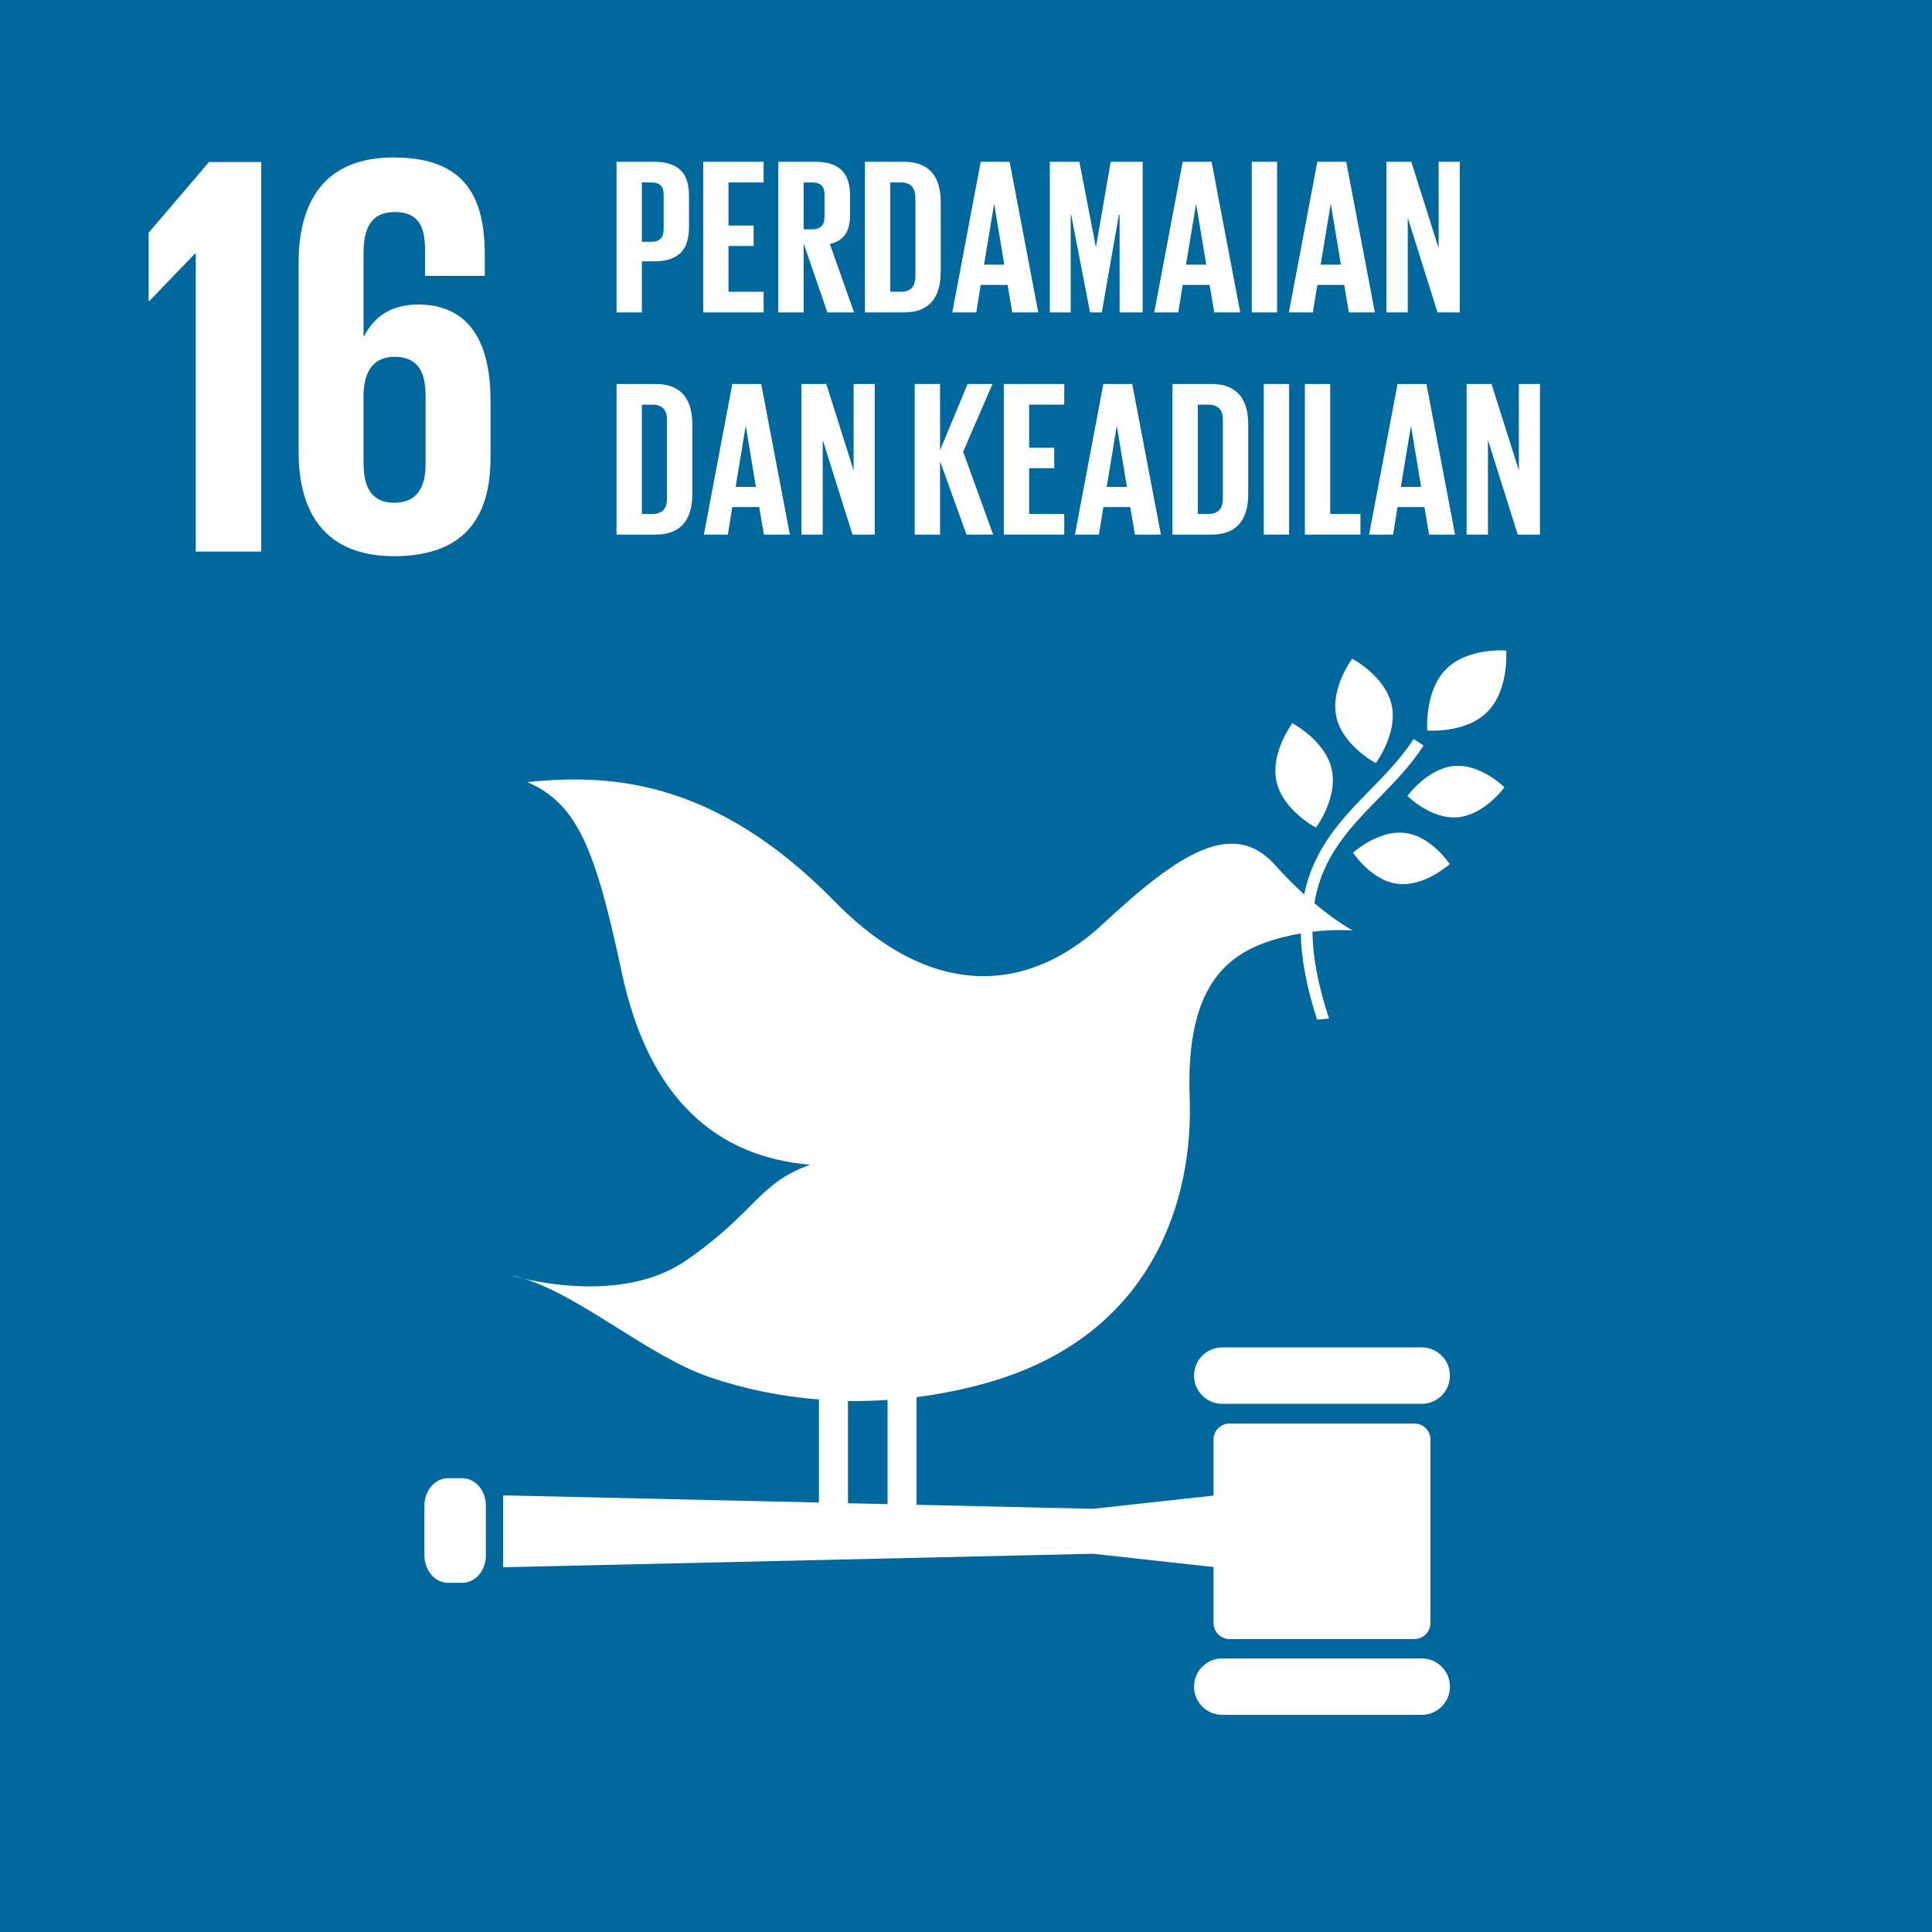 <?xml version="1.0" encoding="UTF-8" standalone="no"?>
<!--
Based on EPS downloaded from The Global Goals - https://www.globalgoals.org/
License - https://creativecommons.org/licenses/by-sa/3.0/
-->
<svg xmlns="http://www.w3.org/2000/svg" viewBox="0 0 1000 1000">
  <defs>
    <style>
      .cls-1 {
        fill: #00689d;
      }

      .cls-2 {
        fill: #fff;
      }
    </style>
  </defs>
  <title>16 Perdamaian, keadilan dan kelembagaan yang tangguh</title>
  <path d="M 1000,1000 H 0 V 0 h 1000 v 1000" class="cls-1" />
  <path d="m 76.938,120.456 v 35.388 h 0.298 L 101.03,131.163 h 0.298 v 154.334 h 33.898 V 83.875 H 108.177 L 76.938,120.456" class="cls-2" />
  <path d="m 220.287,240.005 c 0,12.782 -4.76,20.22 -16.35,20.22 -11.297,0 -15.753,-7.73 -15.753,-20.22 v -36.873 c 0.584,-11.297 5.338,-18.443 16.057,-18.443 11.577,0 16.045,7.146 16.045,20.226 z m 33.606,-2.97 v -29.74 c 0,-33.002 -13.081,-49.668 -37.465,-49.668 -14.286,0 -22.906,6.543 -27.951,16.361 h -0.292 v -43.423 c 0,-12.198 3.847,-20.817 16.057,-20.817 12.186,0 15.753,7.134 15.753,19.617 v 13.403 h 30.928 v -10.713 c 0,-29.746 -9.806,-50.55 -47.29,-50.55 -35.682,0 -49.067,22.892 -49.067,54.421 v 98.13 c 0,31.219 13.69,53.825 49.372,53.825 35.974,0 49.956,-19.623 49.956,-50.848" class="cls-2" />
  <path d="m 699.904,340.956 c 0,0 -11.527,15.311 -8.178,30.218 3.374,14.918 20.376,23.792 20.376,23.792 0,0 11.534,-15.312 8.172,-30.218 -3.362,-14.926 -20.37,-23.793 -20.37,-23.793" class="cls-2" />
  <path d="m 681.119,428.366 c 0,0 11.534,-15.316 8.172,-30.229 -3.374,-14.921 -20.376,-23.775 -20.376,-23.775 0,0 -11.534,15.299 -8.184,30.217 3.381,14.908 20.389,23.787 20.389,23.787" class="cls-2" />
  <path d="m 728.49,411.974 c 0,0 12.174,12.277 26.037,11.042 13.858,-1.224 24.13,-15.491 24.13,-15.491 0,0 -12.155,-12.28 -26.025,-11.049 -13.858,1.238 -24.142,15.498 -24.142,15.498" class="cls-2" />
  <path d="m 748.431,346.406 c -11.273,11.446 -9.682,31.691 -9.682,31.691 0,0 19.879,1.726 31.177,-9.706 11.279,-11.434 9.688,-31.678 9.688,-31.678 0,0 -19.892,-1.727 -31.183,9.694" class="cls-2" />
  <path d="m 723.549,457.479 c 13.814,1.634 26.802,-10.229 26.802,-10.229 0,0 -9.408,-14.503 -23.21,-16.132 -13.82,-1.626 -26.808,10.236 -26.808,10.236 0,0 9.408,14.496 23.216,16.125" class="cls-2" />
  <path d="M 735.891,697.422 H 632.648 c -8.072,0 -14.622,6.51 -14.622,14.591 0,8.063 6.55,14.614 14.622,14.614 h 103.243 c 8.06,0 14.597,-6.551 14.597,-14.614 0,-8.081 -6.537,-14.591 -14.597,-14.591" class="cls-2" />
  <path d="M 735.891,858.399 H 632.648 c -8.072,0 -14.622,6.525 -14.622,14.595 0,8.061 6.55,14.61 14.622,14.61 h 103.243 c 8.06,0 14.597,-6.549 14.597,-14.61 0,-8.071 -6.537,-14.595 -14.597,-14.595" class="cls-2" />
  <path d="m 271.591,661.96 c -2.43,-0.753 -4.835,-1.406 -7.165,-1.84 0,0 2.641,0.813 7.165,1.84" class="cls-2" />
  <path d="m 438.914,725.147 c 6.798,0.119 13.628,-0.087 20.47,-0.546 v 53.93 l -20.47,-0.466 z m 293.167,11.671 h -95.661 c -4.586,0 -8.315,3.733 -8.315,8.314 v 28.97 l -62.453,6.866 -91.237,-2.087 V 723.154 c 12.124,-1.553 24.26,-3.971 36.303,-7.364 87.825,-24.78 106.977,-97.383 105.063,-147.623 -1.908,-51.165 14.467,-71.03 37.994,-79.861 6.736,-2.536 13.398,-4.131 19.494,-5.17 0.261,12.563 2.815,27.173 8.433,44.577 2.088,-0.112 4.163,-0.284 6.227,-0.515 -5.935,-17.805 -8.464,-32.448 -8.607,-44.939 12.155,-1.435 20.83,-0.629 20.83,-0.629 0,0 -8.221,-4.411 -19.823,-14.117 3.946,-24.222 18.375,-39.097 33.252,-54.308 8.172,-8.377 16.623,-17.028 23.272,-27.329 l -5.183,-3.342 c -6.295,9.792 -14.56,18.205 -22.514,26.351 -14.504,14.841 -29.145,30.002 -34.097,54.056 -4.717,-4.258 -9.818,-9.285 -15.032,-15.144 -21.663,-24.278 -49.54,-6.443 -89.298,30.572 -39.777,36.999 -89.789,38.266 -138.639,-11.712 -64.447,-65.979 -120.667,-65.6 -159.22,-61.86 26.373,11.236 35.595,35.881 48.949,98.514 13.988,65.719 49.272,95.459 97.532,99.566 -26.845,9.484 -28.175,24.632 -64.137,49.476 -28.094,19.375 -67.604,13.248 -83.624,9.607 29.406,9.17 64.242,40.016 95.406,50.748 18.145,6.246 37.279,10.109 56.878,11.663 v 53.347 L 260.424,773.989 v 37.216 l 305.229,-6.986 62.453,6.874 v 28.95 c 0,4.578 3.729,8.325 8.315,8.325 h 95.661 c 4.598,0 8.327,-3.748 8.327,-8.325 V 745.131 c 0,-4.581 -3.729,-8.314 -8.327,-8.314" class="cls-2" />
  <path d="m 251.488,805.051 c 0,7.85 -5.469,14.212 -12.217,14.212 h -7.358 c -6.736,0 -12.23,-6.362 -12.23,-14.212 v -25.724 c 0,-7.855 5.493,-14.212 12.23,-14.212 h 7.358 c 6.749,0 12.217,6.357 12.217,14.212 v 25.724" class="cls-2" />
  <path d="m 332.235,94.432 v 30.709 h 4.835 c 4.487,0 6.438,-2.181 6.438,-6.438 v -17.946 c 0,-4.256 -1.951,-6.326 -6.438,-6.326 z M 319.124,83.738 h 19.438 c 13.23,0 18.058,6.556 18.058,17.48 v 16.448 c 0,10.93 -4.828,17.598 -18.058,17.598 h -6.326 V 161.716 H 319.124 V 83.738" class="cls-2" />
  <path d="m 363.978,83.738 h 31.282 v 10.694 h -18.177 v 22.314 h 13 v 10.582 h -13 v 23.694 h 18.177 V 161.716 H 363.978 V 83.738" class="cls-2" />
  <path d="M 415.953,94.432 V 118.704 h 4.375 c 4.487,0 6.444,-2.299 6.444,-6.444 v -11.502 c 0,-4.256 -1.957,-6.326 -6.444,-6.326 z m 0,31.517 V 161.716 H 402.847 V 83.738 h 19.09 c 13.23,0 18.058,6.556 18.058,17.48 v 10.011 c 0,8.395 -2.989,13.341 -10.465,15.062 l 12.534,35.425 h -13.802 l -12.31,-35.767" class="cls-2" />
  <path d="m 466.332,151.022 c 5.406,0 7.476,-3.225 7.476,-7.935 v -40.831 c 0,-4.604 -2.069,-7.823 -7.476,-7.823 h -5.524 v 56.59 z m 20.588,-46.349 v 36.109 c 0,11.962 -4.946,20.935 -18.978,20.935 H 447.701 V 83.738 h 20.24 c 14.032,0 18.978,8.855 18.978,20.935" class="cls-2" />
  <path d="m 509.346,136.991 h 10.465 l -5.176,-31.287 h -0.112 z m -16.449,24.725 14.721,-77.978 h 14.951 l 14.839,77.978 h -13.46 l -2.411,-14.261 h -13.92 l -2.299,14.261 h -12.422" class="cls-2" />
  <path d="m 579.498,111.11 h -0.348 l -8.855,50.606 h -6.096 l -9.781,-50.606 h -0.23 V 161.716 H 543.381 V 83.738 h 15.299 l 8.507,43.938 h 0.118 l 7.588,-43.938 h 16.561 V 161.716 h -11.956 v -50.606" class="cls-2" />
  <path d="m 613.881,136.991 h 10.465 l -5.176,-31.287 h -0.112 z m -16.449,24.725 14.728,-77.978 h 14.951 l 14.833,77.978 h -13.46 l -2.411,-14.261 h -13.914 l -2.305,14.261 h -12.422" class="cls-2" />
  <path d="m 647.916,83.738 h 13.112 V 161.716 H 647.916 V 83.738" class="cls-2" />
  <path d="m 683.573,136.991 h 10.465 l -5.176,-31.287 h -0.112 z m -16.449,24.725 14.721,-77.978 h 14.958 l 14.833,77.978 h -13.46 l -2.411,-14.261 h -13.92 l -2.299,14.261 h -12.422" class="cls-2" />
  <path d="M 728.651,112.72 V 161.716 H 717.609 V 83.738 h 12.882 l 14.15,44.74 V 83.738 h 10.925 V 161.716 h -11.502 l -15.411,-48.996" class="cls-2" />
  <path d="m 337.754,266.023 c 5.406,0 7.476,-3.219 7.476,-7.935 v -40.831 c 0,-4.598 -2.069,-7.817 -7.476,-7.817 h -5.518 v 56.584 z m 20.594,-46.349 v 36.115 c 0,11.962 -4.947,20.928 -18.978,20.928 h -20.246 v -77.972 h 20.246 c 14.032,0 18.978,8.849 18.978,20.928" class="cls-2" />
  <path d="m 380.768,251.992 h 10.471 l -5.176,-31.281 h -0.118 z m -16.443,24.725 14.721,-77.972 h 14.951 l 14.839,77.972 h -13.46 l -2.417,-14.261 h -13.914 l -2.299,14.261 h -12.422" class="cls-2" />
  <path d="m 425.846,227.727 v 48.99 h -11.036 v -77.972 h 12.882 l 14.144,44.734 v -44.734 h 10.925 v 77.972 h -11.496 l -15.417,-48.99" class="cls-2" />
  <path d="m 486.571,238.762 v 37.954 h -13.112 v -77.972 h 13.112 v 34.27 l 14.262,-34.27 h 12.882 l -15.181,35.077 15.523,42.894 H 500.261 l -13.69,-37.954" class="cls-2" />
  <path d="m 519.575,198.745 h 31.282 v 10.694 h -18.177 v 22.314 h 13 v 10.576 h -13 v 23.694 h 18.177 v 10.694 H 519.575 v -77.972" class="cls-2" />
  <path d="m 572.818,251.992 h 10.471 l -5.176,-31.281 h -0.118 z m -16.443,24.725 14.721,-77.972 h 14.951 l 14.839,77.972 h -13.46 l -2.417,-14.261 h -13.914 l -2.299,14.261 h -12.422" class="cls-2" />
  <path d="m 625.489,266.023 c 5.406,0 7.476,-3.219 7.476,-7.935 v -40.831 c 0,-4.598 -2.069,-7.817 -7.476,-7.817 h -5.524 v 56.584 z M 646.077,219.673 v 36.115 c 0,11.962 -4.94,20.928 -18.972,20.928 h -20.246 v -77.972 h 20.246 c 14.032,0 18.972,8.849 18.972,20.928" class="cls-2" />
  <path d="m 654.124,198.745 h 13.112 v 77.972 h -13.112 v -77.972" class="cls-2" />
  <path d="m 675.402,198.745 h 13.112 v 67.278 h 15.641 v 10.694 h -28.753 v -77.972" class="cls-2" />
  <path d="m 725.084,251.992 h 10.471 l -5.176,-31.281 h -0.118 z m -16.443,24.725 14.721,-77.972 h 14.951 l 14.839,77.972 h -13.46 l -2.417,-14.261 h -13.914 l -2.299,14.261 h -12.422" class="cls-2" />
  <path d="m 770.162,227.727 v 48.99 h -11.036 v -77.972 h 12.882 l 14.15,44.734 v -44.734 h 10.918 v 77.972 h -11.496 l -15.417,-48.99" class="cls-2" />
</svg>
